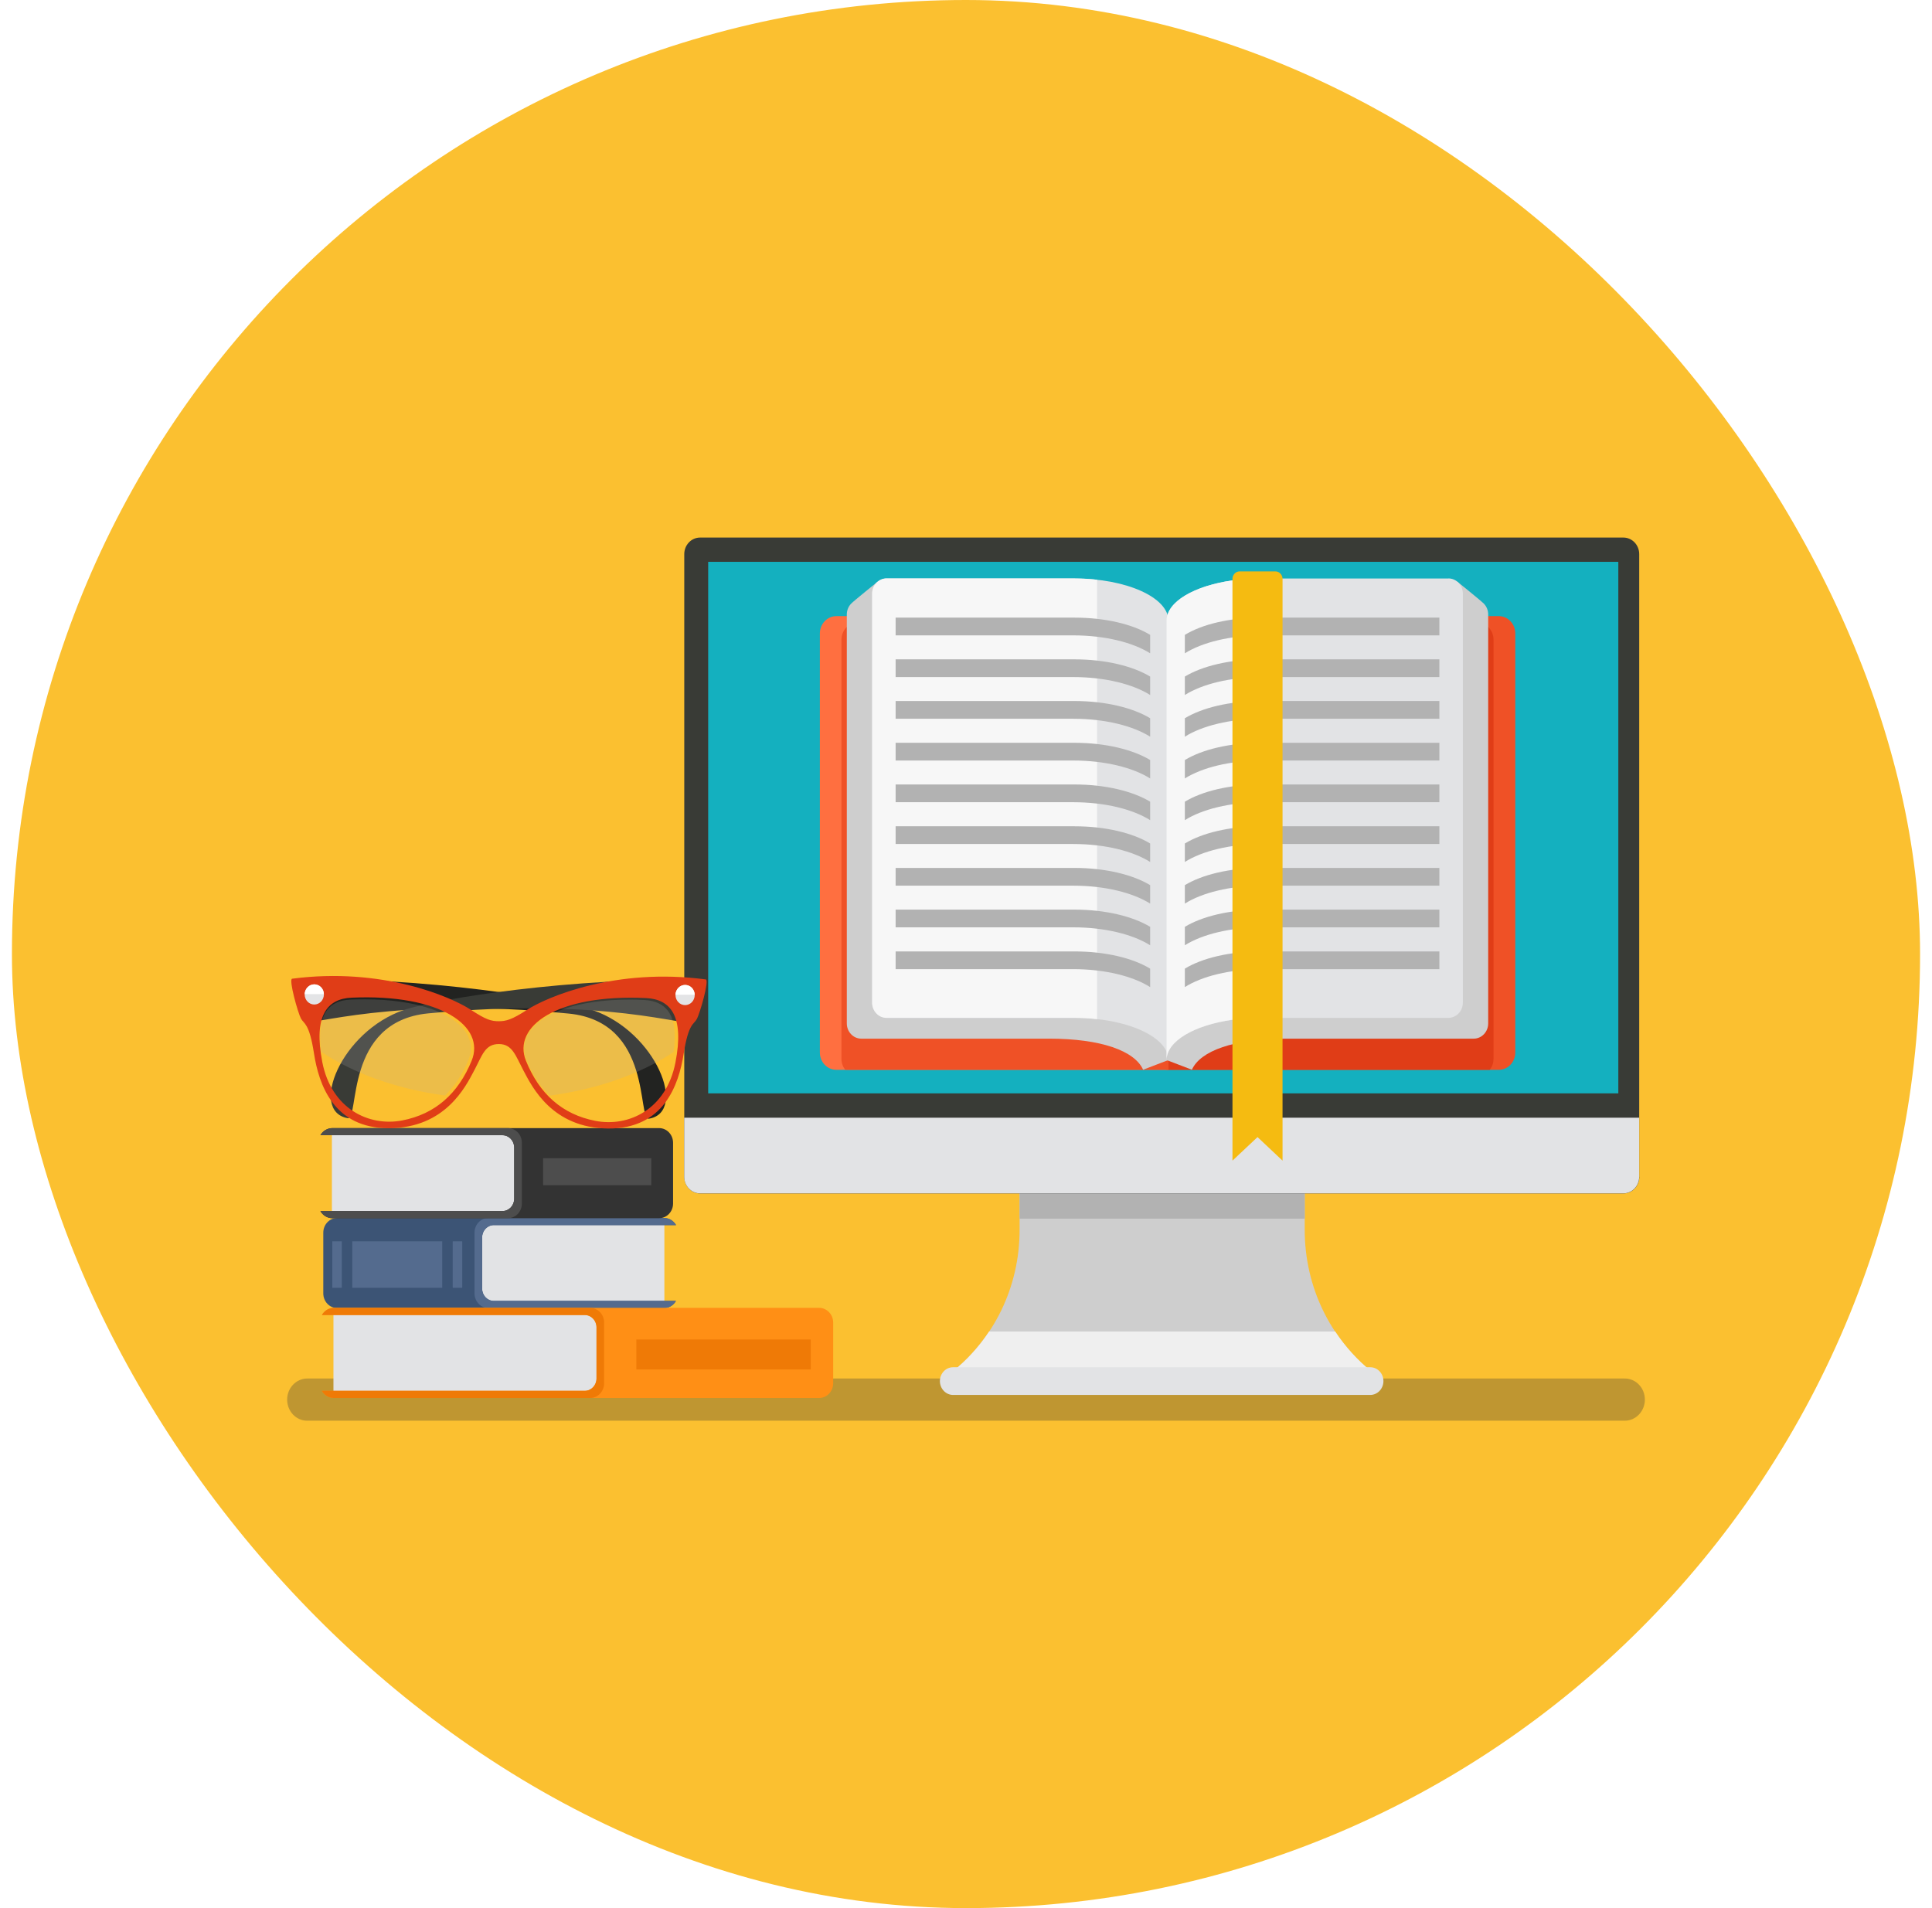 <svg width="81" height="80" viewBox="0 0 81 80" fill="none" xmlns="http://www.w3.org/2000/svg">
<rect x="0.5" width="80" height="80" rx="40" fill="#FBC030"/>
<g filter="url(#filter0_d)">
<path opacity="0.3" d="M68.962 57.68C68.962 58.167 68.584 58.565 68.12 58.565H12.881C12.418 58.569 12.039 58.172 12.039 57.68C12.039 57.193 12.418 56.796 12.881 56.796H68.12C68.588 56.796 68.962 57.193 68.962 57.68Z" fill="#333333"/>
<path d="M27.854 50.194H18.512V53.685H27.854V50.194Z" fill="#E2E3E5"/>
<path d="M20.707 53.543C20.434 53.543 20.214 53.313 20.214 53.026V50.882C20.214 50.595 20.434 50.364 20.707 50.364H28.344C28.242 50.185 28.055 50.065 27.843 50.065H14.14C13.818 50.065 13.554 50.339 13.554 50.681V53.227C13.554 53.565 13.814 53.843 14.14 53.843H27.839C28.051 53.843 28.238 53.723 28.34 53.543H20.707Z" fill="#3C5475"/>
<path d="M28.338 53.543H27.04H20.705C20.433 53.543 20.213 53.313 20.213 53.026V50.882C20.213 50.595 20.433 50.364 20.705 50.364H27.044H28.342C28.241 50.185 28.053 50.065 27.842 50.065H20.481C20.16 50.065 19.895 50.339 19.895 50.681V53.227C19.895 53.565 20.156 53.843 20.481 53.843H27.842C28.053 53.843 28.237 53.723 28.338 53.543Z" fill="#546B8E"/>
<path d="M14.33 51.044H13.932V52.993H14.33V51.044Z" fill="#546B8E"/>
<path d="M18.54 51.044H14.769V52.993H18.54V51.044Z" fill="#546B8E"/>
<path d="M19.379 51.044H18.98V52.993H19.379V51.044Z" fill="#546B8E"/>
<path d="M26.708 53.962H13.98V57.453H26.708V53.962Z" fill="#E2E3E5"/>
<path d="M24.519 57.312C24.791 57.312 25.011 57.082 25.011 56.795V54.651C25.011 54.364 24.791 54.134 24.519 54.134H13.496C13.598 53.954 13.785 53.834 13.997 53.834H34.345C34.666 53.834 34.931 54.108 34.931 54.45V56.996C34.931 57.334 34.67 57.612 34.345 57.612H13.997C13.785 57.612 13.598 57.492 13.496 57.312H24.519Z" fill="#FF8F15"/>
<path d="M13.496 57.312H14.79H24.515C24.787 57.312 25.007 57.082 25.007 56.795V54.651C25.007 54.364 24.787 54.134 24.515 54.134H14.794H13.496C13.598 53.954 13.785 53.834 13.997 53.834H24.742C25.064 53.834 25.328 54.108 25.328 54.45V56.996C25.328 57.334 25.068 57.612 24.742 57.612H13.997C13.785 57.612 13.598 57.492 13.496 57.312Z" fill="#EF7A06"/>
<path d="M33.991 55.16H26.68V56.416H33.991V55.16Z" fill="#EF7A06"/>
<path d="M23.257 46.456H13.915V49.947H23.257V46.456Z" fill="#E2E3E5"/>
<path d="M21.066 46.596C21.338 46.596 21.558 46.827 21.558 47.114V49.258C21.558 49.545 21.338 49.775 21.066 49.775H13.433C13.534 49.955 13.722 50.075 13.933 50.075H27.633C27.954 50.075 28.219 49.801 28.219 49.459V46.913C28.219 46.575 27.958 46.297 27.633 46.297H13.933C13.722 46.297 13.534 46.417 13.433 46.596H21.066Z" fill="#333333"/>
<path d="M13.433 46.596H14.726H21.066C21.338 46.596 21.558 46.827 21.558 47.114V49.258C21.558 49.545 21.338 49.775 21.066 49.775H14.726H13.433C13.534 49.955 13.722 50.075 13.933 50.075H21.294C21.615 50.075 21.88 49.801 21.88 49.459V46.913C21.88 46.575 21.619 46.297 21.294 46.297H13.933C13.717 46.302 13.534 46.421 13.433 46.596Z" fill="#4D4D4D"/>
<path d="M27.306 47.559H22.77V48.691H27.306V47.559Z" fill="#4D4D4D"/>
<path d="M54.701 50.567V48.452H42.747V50.567C42.747 52.99 41.644 55.139 39.94 56.502H57.496C55.8 55.135 54.701 52.986 54.701 50.567Z" fill="#CECECE"/>
<path d="M54.702 48.452H42.748V50.093H54.702V48.452Z" fill="#B2B2B2"/>
<path d="M55.979 54.826H41.469C41.046 55.463 40.529 56.031 39.943 56.501H57.5C56.914 56.031 56.402 55.463 55.979 54.826Z" fill="#EFEFEF"/>
<path d="M58.001 56.904C58.001 57.224 57.753 57.485 57.447 57.485H39.96C39.654 57.485 39.406 57.224 39.406 56.904C39.406 56.583 39.654 56.323 39.96 56.323H57.447C57.753 56.323 58.001 56.583 58.001 56.904Z" fill="#E2E3E5"/>
<path d="M68.729 48.34C68.729 48.725 68.432 49.037 68.066 49.037H29.351C28.985 49.037 28.688 48.725 28.688 48.34V22.234C28.688 21.849 28.985 21.538 29.351 21.538H68.062C68.428 21.538 68.725 21.849 68.725 22.234V48.34H68.729Z" fill="#393B36"/>
<path d="M67.849 22.555H29.691V44.841H67.849V22.555Z" fill="#14B0BF"/>
<path d="M28.686 45.862V48.336C28.686 48.721 28.983 49.033 29.35 49.033H68.061C68.427 49.033 68.724 48.721 68.724 48.336V45.862H28.686Z" fill="#E2E3E5"/>
<path d="M48.909 24.832H62.837C63.219 24.832 63.529 25.157 63.529 25.558V43.128C63.529 43.529 63.219 43.854 62.837 43.854H48.909V24.832Z" fill="#EF5126"/>
<path d="M48.909 25.097H61.925C62.308 25.097 62.617 25.421 62.617 25.823V43.392C62.617 43.568 62.556 43.726 62.458 43.854H48.909V25.097Z" fill="#E03D17"/>
<path d="M48.988 24.832H35.065C34.682 24.832 34.373 25.157 34.373 25.558V43.128C34.373 43.529 34.682 43.854 35.065 43.854H48.988V24.832Z" fill="#FF6F40"/>
<path d="M48.986 25.097H35.97C35.588 25.097 35.278 25.421 35.278 25.823V43.392C35.278 43.568 35.339 43.726 35.437 43.854H48.986V25.097Z" fill="#EF5126"/>
<path d="M36.789 23.393C36.789 23.393 35.792 24.196 35.682 24.311C35.572 24.427 35.503 24.585 35.503 24.76V41.911C35.503 42.261 35.776 42.547 36.109 42.547H43.986C46.163 42.547 47.575 43.06 47.925 43.85L48.983 43.445L47.929 25.896C47.929 24.918 39.263 23.346 37.09 23.346L36.789 23.393Z" fill="#CECECE"/>
<path d="M37.171 23.251C36.837 23.251 36.565 23.537 36.565 23.888V41.038C36.565 41.389 36.837 41.675 37.171 41.675H45.048C47.225 41.675 48.987 42.465 48.987 43.444V25.024C48.987 24.046 47.221 23.255 45.048 23.255H37.171V23.251Z" fill="#E2E3E5"/>
<path d="M45.996 23.306C45.691 23.272 45.373 23.251 45.048 23.251H37.171C36.837 23.251 36.565 23.537 36.565 23.888V41.038C36.565 41.389 36.837 41.675 37.171 41.675H45.048C45.378 41.675 45.695 41.696 45.996 41.73V23.306Z" fill="#F7F7F7"/>
<path d="M45.048 24.895H37.549V25.639H44.999C46.329 25.639 47.505 25.938 48.221 26.391V25.618C47.501 25.177 46.35 24.895 45.048 24.895Z" fill="#B2B2B2"/>
<path d="M45.048 26.644H37.549V27.387H44.999C46.329 27.387 47.505 27.686 48.221 28.139V27.366C47.501 26.93 46.35 26.644 45.048 26.644Z" fill="#B2B2B2"/>
<path d="M45.048 28.391H37.549V29.135H44.999C46.329 29.135 47.505 29.434 48.221 29.887V29.113C47.501 28.677 46.35 28.391 45.048 28.391Z" fill="#B2B2B2"/>
<path d="M45.048 30.143H37.549V30.886H44.999C46.329 30.886 47.505 31.185 48.221 31.638V30.865C47.501 30.429 46.35 30.143 45.048 30.143Z" fill="#B2B2B2"/>
<path d="M45.048 31.89H37.549V32.634H44.999C46.329 32.634 47.505 32.933 48.221 33.386V32.612C47.501 32.176 46.35 31.89 45.048 31.89Z" fill="#B2B2B2"/>
<path d="M45.048 33.643H37.549V34.386H44.999C46.329 34.386 47.505 34.686 48.221 35.139V34.365C47.501 33.925 46.35 33.643 45.048 33.643Z" fill="#B2B2B2"/>
<path d="M45.048 35.389H37.549V36.133H44.999C46.329 36.133 47.505 36.432 48.221 36.885V36.111C47.501 35.675 46.35 35.389 45.048 35.389Z" fill="#B2B2B2"/>
<path d="M45.048 37.137H37.549V37.88H44.999C46.329 37.88 47.505 38.179 48.221 38.632V37.859C47.501 37.423 46.35 37.137 45.048 37.137Z" fill="#B2B2B2"/>
<path d="M45.048 38.89H37.549V39.633H44.999C46.329 39.633 47.505 39.932 48.221 40.385V39.612C47.501 39.172 46.35 38.89 45.048 38.89Z" fill="#B2B2B2"/>
<path d="M61.107 23.393C61.107 23.393 62.104 24.196 62.214 24.311C62.324 24.427 62.393 24.585 62.393 24.76V41.911C62.393 42.261 62.12 42.547 61.787 42.547H53.91C51.733 42.547 50.321 43.06 49.971 43.85L48.913 43.445L49.971 25.896C49.971 24.918 58.638 23.346 60.81 23.346L61.107 23.393Z" fill="#CECECE"/>
<path d="M60.725 23.251C61.059 23.251 61.331 23.537 61.331 23.888V41.038C61.331 41.389 61.059 41.675 60.725 41.675H52.848C50.671 41.675 48.909 42.465 48.909 43.444V25.024C48.909 24.046 50.675 23.255 52.848 23.255H60.725V23.251Z" fill="#E2E3E5"/>
<path d="M51.676 23.332C50.073 23.558 48.909 24.229 48.909 25.024V43.444C48.909 42.649 50.073 41.978 51.676 41.752V23.332Z" fill="#F7F7F7"/>
<path d="M52.849 24.895H60.347V25.639H52.897C51.567 25.639 50.391 25.938 49.675 26.391V25.618C50.395 25.177 51.547 24.895 52.849 24.895Z" fill="#B2B2B2"/>
<path d="M52.849 26.644H60.347V27.387H52.897C51.567 27.387 50.391 27.686 49.675 28.139V27.366C50.395 26.93 51.547 26.644 52.849 26.644Z" fill="#B2B2B2"/>
<path d="M52.849 28.391H60.347V29.135H52.897C51.567 29.135 50.391 29.434 49.675 29.887V29.113C50.395 28.677 51.547 28.391 52.849 28.391Z" fill="#B2B2B2"/>
<path d="M52.849 30.143H60.347V30.886H52.897C51.567 30.886 50.391 31.185 49.675 31.638V30.865C50.395 30.429 51.547 30.143 52.849 30.143Z" fill="#B2B2B2"/>
<path d="M52.849 31.89H60.347V32.634H52.897C51.567 32.634 50.391 32.933 49.675 33.386V32.612C50.395 32.176 51.547 31.89 52.849 31.89Z" fill="#B2B2B2"/>
<path d="M52.849 33.643H60.347V34.386H52.897C51.567 34.386 50.391 34.686 49.675 35.139V34.365C50.395 33.925 51.547 33.643 52.849 33.643Z" fill="#B2B2B2"/>
<path d="M52.849 35.389H60.347V36.133H52.897C51.567 36.133 50.391 36.432 49.675 36.885V36.111C50.395 35.675 51.547 35.389 52.849 35.389Z" fill="#B2B2B2"/>
<path d="M52.849 37.137H60.347V37.88H52.897C51.567 37.88 50.391 38.179 49.675 38.632V37.859C50.395 37.423 51.547 37.137 52.849 37.137Z" fill="#B2B2B2"/>
<path d="M52.849 38.89H60.347V39.633H52.897C51.567 39.633 50.391 39.932 49.675 40.385V39.612C50.395 39.172 51.547 38.89 52.849 38.89Z" fill="#B2B2B2"/>
<path d="M52.722 46.674L51.672 47.661V23.273C51.672 23.098 51.806 22.956 51.973 22.956H53.47C53.637 22.956 53.771 23.098 53.771 23.273V47.661L52.722 46.674Z" fill="#F5BB11"/>
<path d="M27.213 45.901C28.837 45.628 27.51 42.269 24.861 41.355C23.527 40.893 17.794 39.945 12.321 40.065C12.094 40.069 12.59 41.551 12.777 41.825C12.94 42.064 16.394 40.757 23.848 41.496C27.392 41.846 26.697 45.986 27.213 45.901Z" fill="#222321"/>
<path d="M14.576 45.88C12.952 45.597 14.287 42.243 16.944 41.342C18.282 40.885 24.015 39.958 29.488 40.09C29.716 40.094 29.215 41.577 29.028 41.85C28.866 42.09 25.415 40.774 17.957 41.487C14.405 41.825 15.088 45.969 14.576 45.88Z" fill="#393B36"/>
<path d="M29.589 40.064C25.814 39.56 22.921 40.803 22.099 41.337C21.456 41.756 21.208 41.816 20.915 41.816C20.589 41.816 20.373 41.752 19.735 41.333C18.913 40.794 16.024 39.538 12.248 40.034C12.093 40.055 12.492 41.474 12.618 41.705C12.744 41.935 12.964 41.88 13.164 43.166C13.363 44.452 13.981 46.319 16.325 46.302C18.665 46.285 19.511 44.58 19.877 43.888C20.219 43.247 20.329 42.773 20.915 42.773C21.48 42.773 21.61 43.247 21.948 43.888C22.314 44.58 23.152 46.289 25.492 46.315C27.832 46.336 28.458 44.477 28.662 43.187C28.865 41.901 29.085 41.957 29.211 41.73C29.341 41.504 29.748 40.085 29.589 40.064ZM19.775 43.469C19.21 44.853 18.245 45.712 16.858 45.977C15.466 46.242 13.896 45.49 13.513 43.533C13.131 41.572 13.725 40.871 14.742 40.829C18.51 40.662 20.357 42.046 19.775 43.469ZM28.316 43.559C27.929 45.516 26.355 46.264 24.963 45.994C23.572 45.725 22.611 44.862 22.05 43.473C21.476 42.046 23.327 40.666 27.095 40.846C28.112 40.897 28.702 41.598 28.316 43.559Z" fill="#E03D17"/>
<path d="M29.126 40.718C29.126 40.953 28.943 41.141 28.723 41.141C28.499 41.141 28.32 40.949 28.32 40.718C28.32 40.483 28.503 40.295 28.723 40.295C28.947 40.295 29.126 40.483 29.126 40.718Z" fill="#E3E4E6"/>
<path d="M13.579 40.693C13.579 40.928 13.396 41.116 13.176 41.116C12.953 41.116 12.773 40.924 12.773 40.693C12.773 40.458 12.957 40.27 13.176 40.27C13.4 40.27 13.583 40.458 13.579 40.693Z" fill="#E3E4E6"/>
<path d="M29.126 40.706C29.122 40.479 28.943 40.295 28.723 40.295C28.503 40.295 28.328 40.479 28.32 40.706H29.126Z" fill="white"/>
<path d="M13.579 40.68C13.575 40.454 13.396 40.27 13.176 40.27C12.957 40.27 12.782 40.454 12.773 40.68H13.579Z" fill="white"/>
<path opacity="0.2" d="M28.007 41.385C28.271 41.739 28.349 42.32 28.243 43.106C26.892 44.008 25.09 44.662 23.043 44.935C22.64 44.542 22.311 44.046 22.066 43.435C21.912 43.051 21.944 42.662 22.164 42.312C22.721 41.431 24.304 40.906 26.404 40.91C26.607 40.91 26.815 40.915 27.026 40.927C27.47 40.953 27.799 41.107 28.007 41.385ZM15.308 40.898C15.105 40.898 14.897 40.902 14.685 40.91C14.242 40.932 13.912 41.081 13.705 41.359C13.44 41.718 13.359 42.299 13.465 43.094C14.812 43.999 16.614 44.653 18.657 44.931C19.059 44.538 19.393 44.042 19.641 43.431C19.8 43.047 19.767 42.658 19.548 42.307C18.99 41.431 17.408 40.902 15.308 40.898Z" fill="#B2B2B2"/>
</g>
<defs>
<filter id="filter0_d" x="10.039" y="20.538" width="60.923" height="41.027" filterUnits="userSpaceOnUse" color-interpolation-filters="sRGB">
<feFlood flood-opacity="0" result="BackgroundImageFix"/>
<feColorMatrix in="SourceAlpha" type="matrix" values="0 0 0 0 0 0 0 0 0 0 0 0 0 0 0 0 0 0 127 0" result="hardAlpha"/>
<feOffset dy="1"/>
<feGaussianBlur stdDeviation="1"/>
<feColorMatrix type="matrix" values="0 0 0 0 0 0 0 0 0 0 0 0 0 0 0 0 0 0 0.05 0"/>
<feBlend mode="normal" in2="BackgroundImageFix" result="effect1_dropShadow"/>
<feBlend mode="normal" in="SourceGraphic" in2="effect1_dropShadow" result="shape"/>
</filter>
</defs>
</svg>
